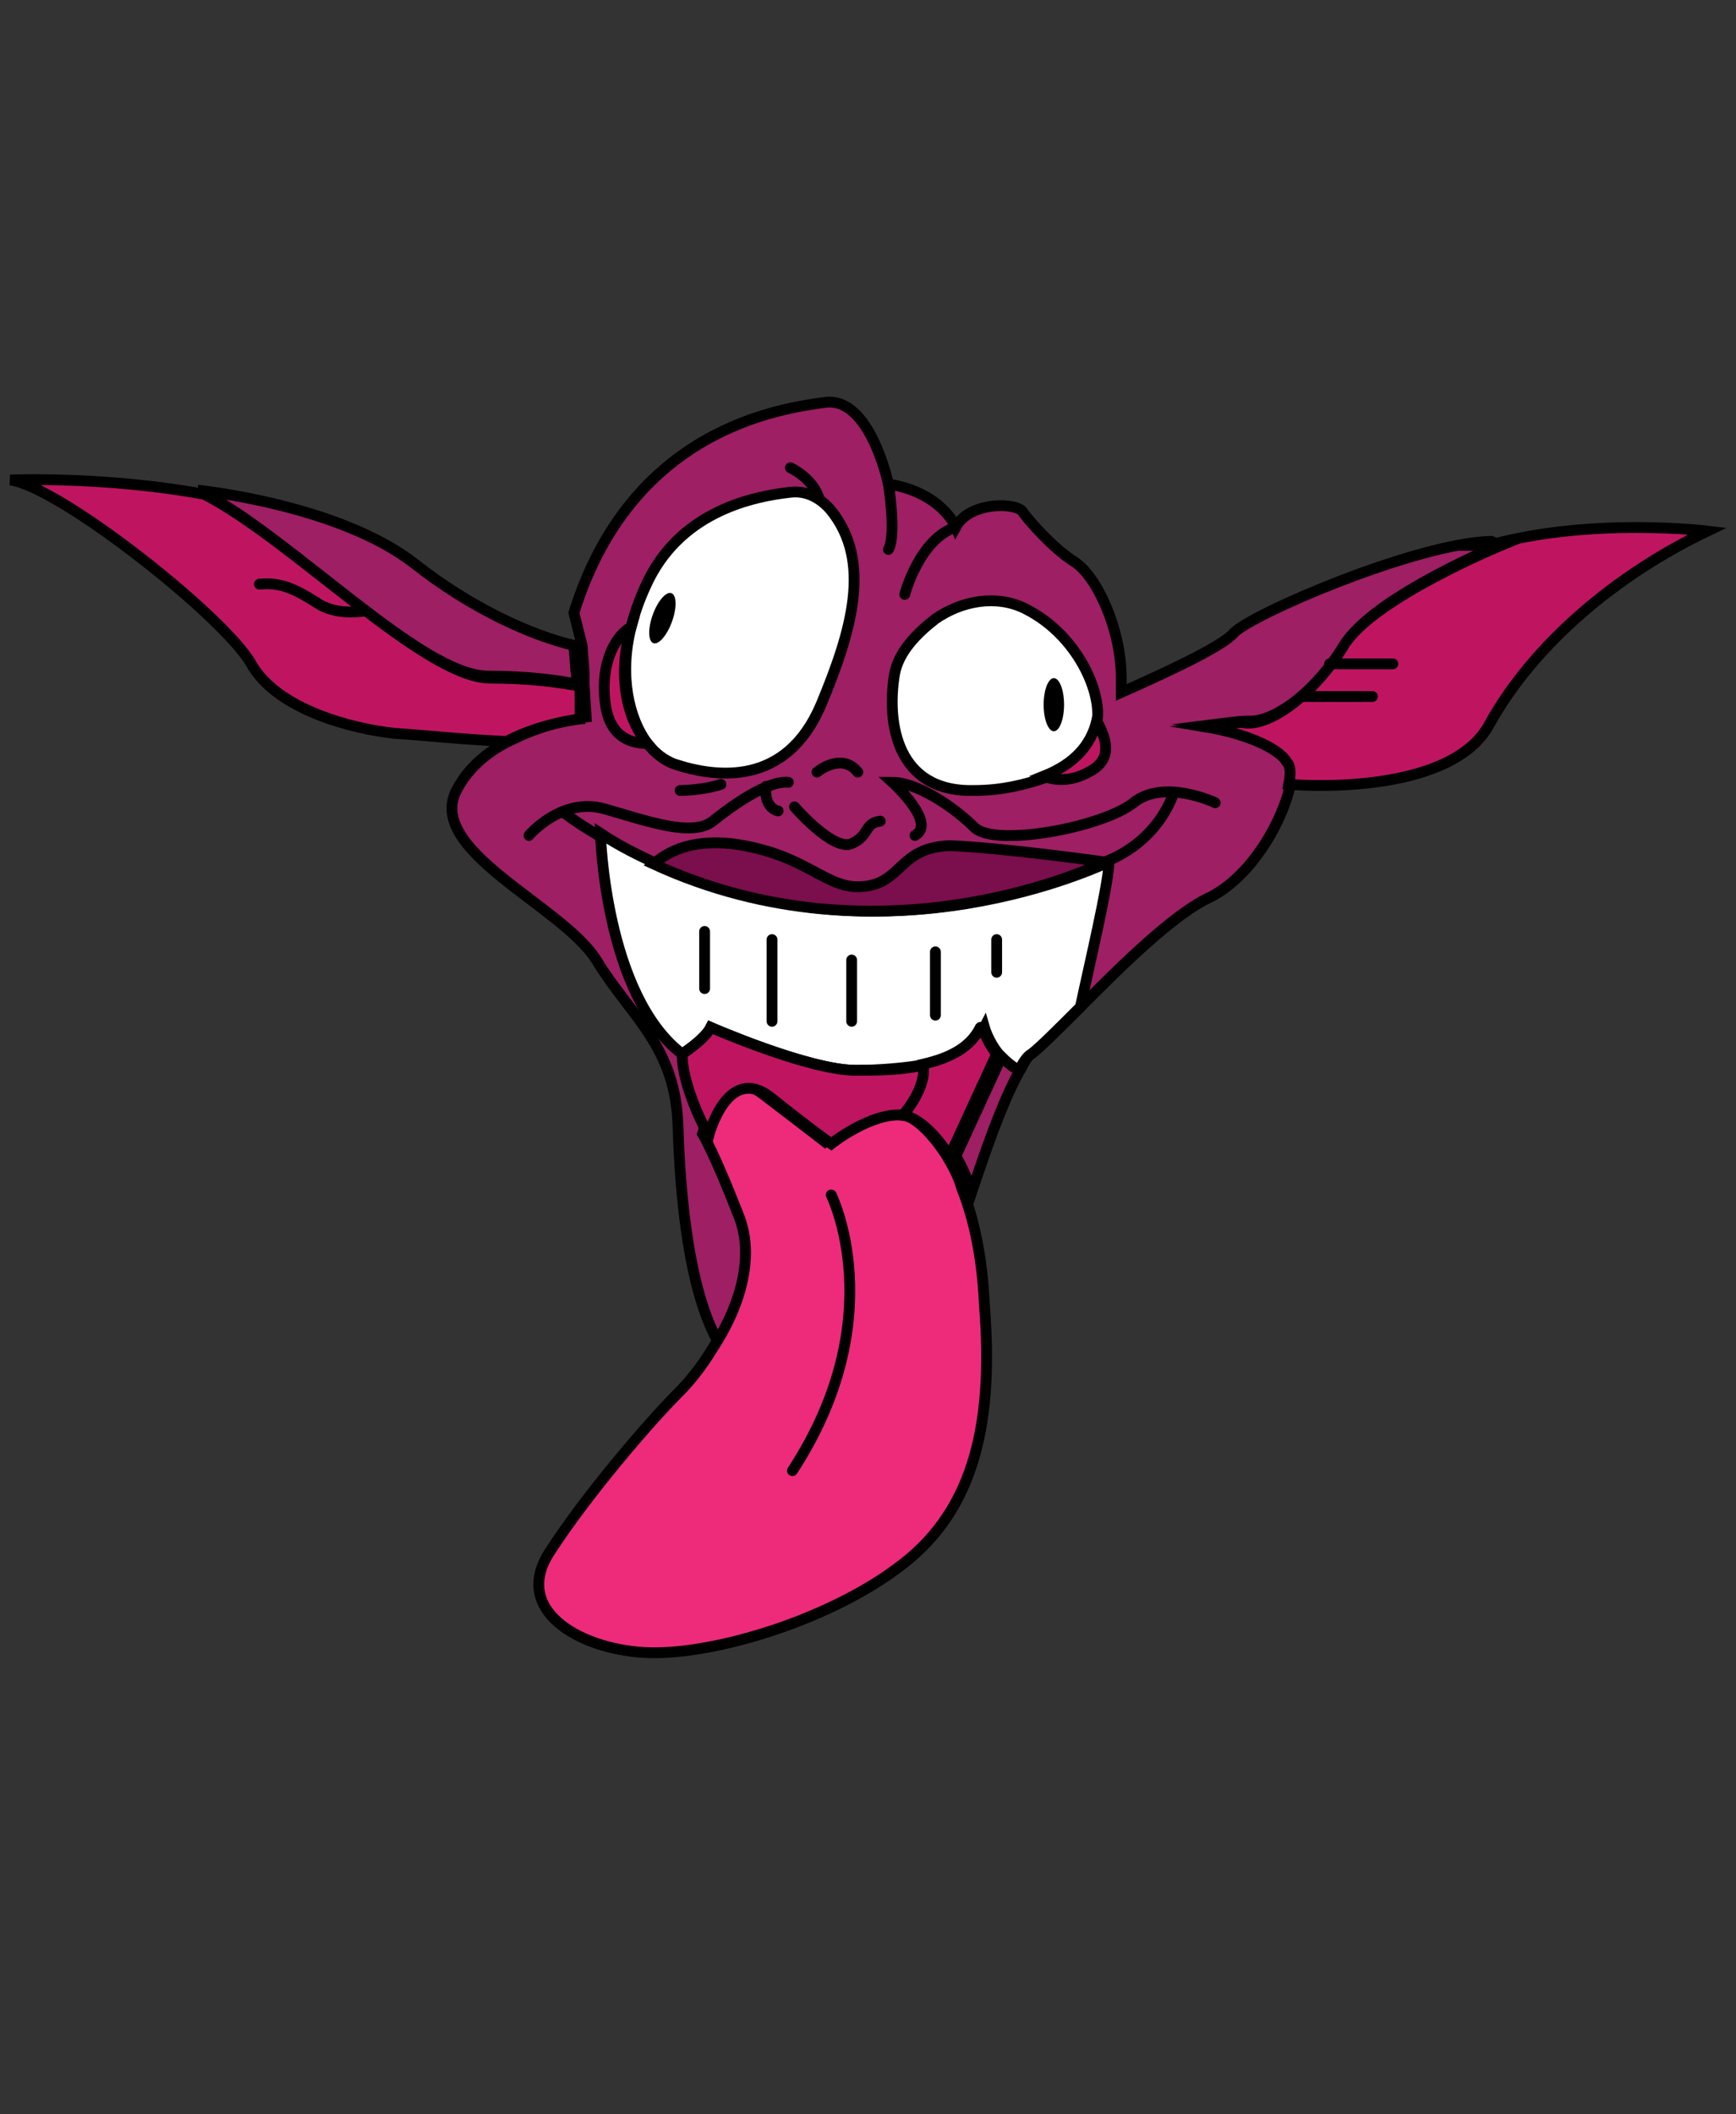 <?xml version="1.0" encoding="utf-8"?>
<!-- Generator: Adobe Illustrator 18.1.1, SVG Export Plug-In . SVG Version: 6.00 Build 0)  -->
<!DOCTYPE svg PUBLIC "-//W3C//DTD SVG 1.1//EN" "http://www.w3.org/Graphics/SVG/1.1/DTD/svg11.dtd">
<svg version="1.1" id="Layer_1" xmlns="http://www.w3.org/2000/svg" xmlns:xlink="http://www.w3.org/1999/xlink" x="0px" y="0px"
	 viewBox="0 0 85 103.5" enable-background="new 0 0 85 103.5" xml:space="preserve">
<rect x="0" y="0" width="85" height="103.5" fill="#333333" stroke="none"/>
<g>
	<path fill="#9E1F63" stroke="#000000" stroke-width="0.529" stroke-miterlimit="10" d="M73.6,26.6c0,0-6.3,2.6-7.7,4.9
		s-3.5,3.9-4.8,3.8c-0.4,0-1.1,0.1-1.9,0.2c1.8,0.3,3.5,1,3.9,1.7c0.1,0.2,0.2,0.6,0.1,1.1c-0.3,1.7-1.8,4.5-3.9,5.6
		c-1.8,0.8-4.4,3.4-6.3,5.3c-1.1,1.1-2,2-2.4,2.3c-0.2,0.1-0.4,0.4-0.6,0.8c-0.9,1.5-1.9,4.5-2.4,6c-0.3-0.7-0.5-1.2-0.8-1.7l2.3-5
		c-0.5-0.6-0.7-1.3-0.7-1.3c-0.5,1-1.6,1.5-2.8,1.8c-1.1,0.2-2.4,0.3-3.5,0.3c-2.3,0-7.1-2.1-7.1-2.1c-0.3,0.6-1.4,1.3-1.4,1.3
		c0,1.7,1.3,4,1.3,4s0.7,1,1.8,4.1c0.8,2.1-0.2,4.6-1.3,6.4c-1.7-2.6-2.1-7.7-2.2-10.9c-0.1-4-2.3-5.4-4-8.2
		c-1.7-2.7-8.5-5.4-6.8-8.4c0.6-1.1,1.6-1.9,2.7-2.4c1.8-0.9,3.6-1.1,3.6-1.1l-0.1-1.6l0-0.6l-0.1-1.3L28.1,30
		C30.9,21,38.2,20,40.4,19.7c2.2-0.3,3.1,4,3.1,4c2.6,0.4,3.3,2.1,3.3,2.1c0.7-1.3,3.1-1.2,3.3-0.7c0.3,0.4,1.4,1.7,2.5,2.4
		c1.1,0.7,2.3,3.3,2.3,5.7c0,0.3,0,0.5,0,0.7c1.8-0.8,4.9-2.2,5.5-2.9c0.8-0.9,8.9-4.4,12.6-4.5C73.2,26.6,73.4,26.6,73.6,26.6z"/>
	<path fill="#EE2A7B" stroke="#000000" stroke-width="0.529" stroke-miterlimit="10" d="M43.9,76.8c-3.5,2.6-9.2,4.3-12.4,4.1
		s-6.4-2.1-4.6-4.9c1.8-2.8,4.9-6.4,6.3-7.8c0.5-0.5,1.1-1.2,1.7-2.2c1.2-1.8,2.1-4.3,1.3-6.4c-1.2-3.1-1.8-4.1-1.8-4.1s1-3.5,3-1.9
		c2.1,1.6,3,2.3,3,2.3s2.1-1.6,3.6-1.4c0.7,0.1,1.5,0.8,2.3,2c0.3,0.5,0.6,1,0.8,1.7c0.6,1.5,1,3.4,1.1,5.7
		C48.7,70.1,47.5,74.2,43.9,76.8z"/>
	<path fill="#9E1F63" stroke="#000000" stroke-width="0.529" stroke-miterlimit="10" d="M28.3,33.5c-1-0.2-2.5-0.4-4.4-0.4
		c-3.3,0-9.7-6.8-14-9c-0.1,0-0.1-0.1-0.2-0.1c0,0,6.9,0.7,10.6,3.6c2.8,2.2,5.7,3.5,7.8,4l0.1,1.3L28.3,33.5z"/>
	<path fill="#BF1561" stroke="#000000" stroke-width="0.529" stroke-miterlimit="10" d="M28.4,35.2c0,0-1.9,0.2-3.6,1.1
		c-2.2-0.1-4-0.3-5.5-0.4c-1.9-0.2-5.7-1.1-7-3.4s-9.4-8.7-11.8-9c0,0,4.6-0.2,9.5,0.7c4.3,2.2,10.8,9,14,9c1.9,0,3.4,0.2,4.4,0.4
		L28.4,35.2z"/>
	<path fill="#BF1561" stroke="#000000" stroke-width="0.529" stroke-miterlimit="10" d="M83.6,26c-4.4,2.1-8.5,5.5-10.7,9.5
		c-1.6,2.9-7.1,3.1-9.8,2.9c0.1-0.5,0.1-0.9-0.1-1.1c-0.4-0.7-2.1-1.4-3.9-1.7c0.8-0.1,1.5-0.3,1.9-0.2c1.3,0.1,3.4-1.5,4.8-3.8
		s7.7-4.9,7.7-4.9c-0.2,0-0.4,0-0.6,0C77.9,25.3,83.6,26,83.6,26z"/>
	<path fill="#FFFFFF" stroke="#000000" stroke-width="0.529" stroke-miterlimit="10" d="M40.2,34.5c-1.7,4-5.1,3.6-7.2,2.9
		c-0.5-0.2-0.9-0.5-1.3-1c-0.9-1.2-1.4-3.3-0.8-5.7c0.2-0.8,0.5-1.6,0.9-2.4c1.7-3.3,5.1-4,6.9-4.2c0.8-0.1,1.5,0.3,2,0.9
		C42.7,27.5,41.7,30.9,40.2,34.5z"/>
	<path fill="#FFFFFF" stroke="#000000" stroke-width="0.529" stroke-miterlimit="10" d="M53.7,35.4C53.7,35.4,53.7,35.4,53.7,35.4
		c-0.3,1.2-1.1,2.1-2.6,2.7c-0.9,0.3-2,0.6-3.4,0.6c-3.8,0.1-4.3-3.3-3.9-5.7c0.2-1.1,1.1-2,2-2.7c1.3-0.9,3-1.2,4.4-0.5
		C52.8,31.1,54,34,53.7,35.4z"/>
	<path fill="#BF1561" stroke="#000000" stroke-width="0.529" stroke-miterlimit="10" d="M31.7,36.4c-0.8,0-1.7-0.3-2-1.6
		c-0.4-2,0.3-3.6,1.2-4.1C30.2,33.1,30.7,35.2,31.7,36.4z"/>
	<path fill="#BF1561" stroke="#000000" stroke-width="0.529" stroke-miterlimit="10" d="M53.3,37.8c-0.9,0.5-1.7,0.4-2.2,0.2
		c1.5-0.6,2.3-1.5,2.6-2.7C54.2,36.2,54.5,37.2,53.3,37.8z"/>
	<ellipse cx="51.6" cy="34.5" rx="0.5" ry="1.3"/>
	<ellipse transform="matrix(-0.941 -0.34 0.34 -0.941 52.679 69.92)" cx="32.5" cy="30.4" rx="0.5" ry="1.3"/>
	<path fill="#FFFFFF" stroke="#000000" stroke-width="0.529" stroke-miterlimit="10" d="M52.9,49.3c-1.1,1.1-2,2-2.4,2.3
		c-0.2,0.1-0.4,0.4-0.6,0.8c-0.4-0.2-0.7-0.5-1-0.8c-0.5-0.6-0.7-1.3-0.7-1.3c-0.5,1-1.6,1.5-2.8,1.8c-1.1,0.2-2.4,0.3-3.5,0.3
		c-2.3,0-7.1-2.1-7.1-2.1c-0.3,0.6-1.4,1.3-1.4,1.3c-3.8-2.9-4-10.8-4-10.8c0.9,0.6,1.9,1.1,2.8,1.5c11.2,5.2,21.8,0,22.1-0.1l0,0
		C54.3,43.2,53.3,47.4,52.9,49.3z"/>
	<path fill="#7B0E4C" stroke="#000000" stroke-width="0.529" stroke-miterlimit="10" d="M54.1,42.2L54.1,42.2
		c-0.2,0.1-10.8,5.3-22.1,0.1c0.7-0.6,1.8-1.2,3.8-1c3.8,0.5,4.6,2.3,6.5,2.1c1.9-0.2,1.7-1.9,4.2-2C49.1,41.5,54.1,42.2,54.1,42.2z
		"/>
	<path fill="#BF1561" stroke="#000000" stroke-width="0.529" stroke-miterlimit="10" d="M44.3,54.6c-1.6-0.2-3.6,1.4-3.6,1.4
		s-1-0.7-3-2.3c-2.1-1.6-3,1.9-3,1.9s-1.3-2.3-1.3-4c0,0,1.1-0.7,1.4-1.3c0,0,4.8,2.1,7.1,2.1c1.1,0,2.3,0,3.5-0.3
		C45.5,53.3,44.3,54.6,44.3,54.6z"/>
	<path fill="#BF1561" stroke="#000000" stroke-width="0.529" stroke-miterlimit="10" d="M48.8,51.6l-2.3,5c-0.8-1.2-1.6-1.9-2.3-2
		c0,0,1.2-1.3,1-2.5c1.3-0.3,2.3-0.8,2.8-1.8C48.1,50.2,48.3,51,48.8,51.6z"/>
	<path fill="none" stroke="#000000" stroke-width="0.529" stroke-miterlimit="10" d="M27.5,39.7c0,0,0.6,0.5,1.8,1.2"/>
	<path fill="none" stroke="#000000" stroke-width="0.529" stroke-miterlimit="10" d="M57.5,38.7c0,0-0.6,2.4-3.4,3.5"/>
	<path fill="none" stroke="#000000" stroke-width="0.529" stroke-linecap="round" stroke-miterlimit="10" d="M59.5,39.3
		c0,0-2.5-1.2-4,0c-1.5,1.2-6.8,2.2-7.8,1.2s-2.8-2.2-4-2.2c0,0,2.2,2,1.1,2.6"/>
	<path fill="none" stroke="#000000" stroke-width="0.529" stroke-linecap="round" stroke-miterlimit="10" d="M25.9,40.9
		c0,0,1.6-1.9,3.7-1.3s4.3,1.4,5.3,0.6s2.7-2,3.7-1.9"/>
	<path fill="none" stroke="#000000" stroke-width="0.529" stroke-linecap="round" stroke-miterlimit="10" d="M38.1,39.7
		c0,0-0.7-0.1-0.6-1.2"/>
	<path fill="none" stroke="#000000" stroke-width="0.529" stroke-linecap="round" stroke-miterlimit="10" d="M38.9,39.5
		c0,0,1.9,2.2,2.8,1.8c0.9-0.4,0.6-1,1.4-1.1"/>
	<path fill="none" stroke="#000000" stroke-width="0.529" stroke-linecap="round" stroke-miterlimit="10" d="M40,37.8
		c0,0,1.2-1,2,0"/>
	<path fill="none" stroke="#000000" stroke-width="0.529" stroke-linecap="round" stroke-miterlimit="10" d="M33.3,38.7
		c0,0,1.1,0,2-0.3"/>
	<path fill="none" stroke="#000000" stroke-width="0.529" stroke-linecap="round" stroke-miterlimit="10" d="M38.7,22.9
		c0,0,1.1,0.5,1.4,1.5"/>
	<path fill="none" stroke="#000000" stroke-width="0.529" stroke-linecap="round" stroke-miterlimit="10" d="M43.5,23.7
		c0,0,0.4,2.5,0,3.2"/>
	<path fill="none" stroke="#000000" stroke-width="0.529" stroke-linecap="round" stroke-miterlimit="10" d="M44.3,29.1
		c0,0,0.7-2.7,2.5-3.3"/>
	<path fill="none" stroke="#000000" stroke-width="0.529" stroke-linecap="round" stroke-miterlimit="10" d="M17.9,29.9
		c0,0-1.4,0.3-2.4-0.4c-1.1-0.7-1.8-1-2.8-0.9"/>
	
		<line fill="none" stroke="#000000" stroke-width="0.529" stroke-linecap="round" stroke-miterlimit="10" x1="68.2" y1="32.5" x2="65.1" y2="32.5"/>
	
		<line fill="none" stroke="#000000" stroke-width="0.529" stroke-linecap="round" stroke-miterlimit="10" x1="67.2" y1="34.1" x2="63.9" y2="34.1"/>
	<path fill="none" stroke="#000000" stroke-width="0.529" stroke-linecap="round" stroke-miterlimit="10" d="M40.7,58.5
		c0,0,3,6-1.9,13.5"/>
	
		<line fill="none" stroke="#000000" stroke-width="0.529" stroke-linecap="round" stroke-miterlimit="10" x1="34.5" y1="45.6" x2="34.5" y2="48.4"/>
	
		<line fill="none" stroke="#000000" stroke-width="0.529" stroke-linecap="round" stroke-miterlimit="10" x1="37.8" y1="46" x2="37.8" y2="50"/>
	
		<line fill="none" stroke="#000000" stroke-width="0.529" stroke-linecap="round" stroke-miterlimit="10" x1="41.7" y1="47" x2="41.7" y2="50"/>
	
		<line fill="none" stroke="#000000" stroke-width="0.529" stroke-linecap="round" stroke-miterlimit="10" x1="45.8" y1="46.6" x2="45.8" y2="49.7"/>
	
		<line fill="none" stroke="#000000" stroke-width="0.529" stroke-linecap="round" stroke-miterlimit="10" x1="48.8" y1="46" x2="48.8" y2="47.6"/>
</g>
</svg>
